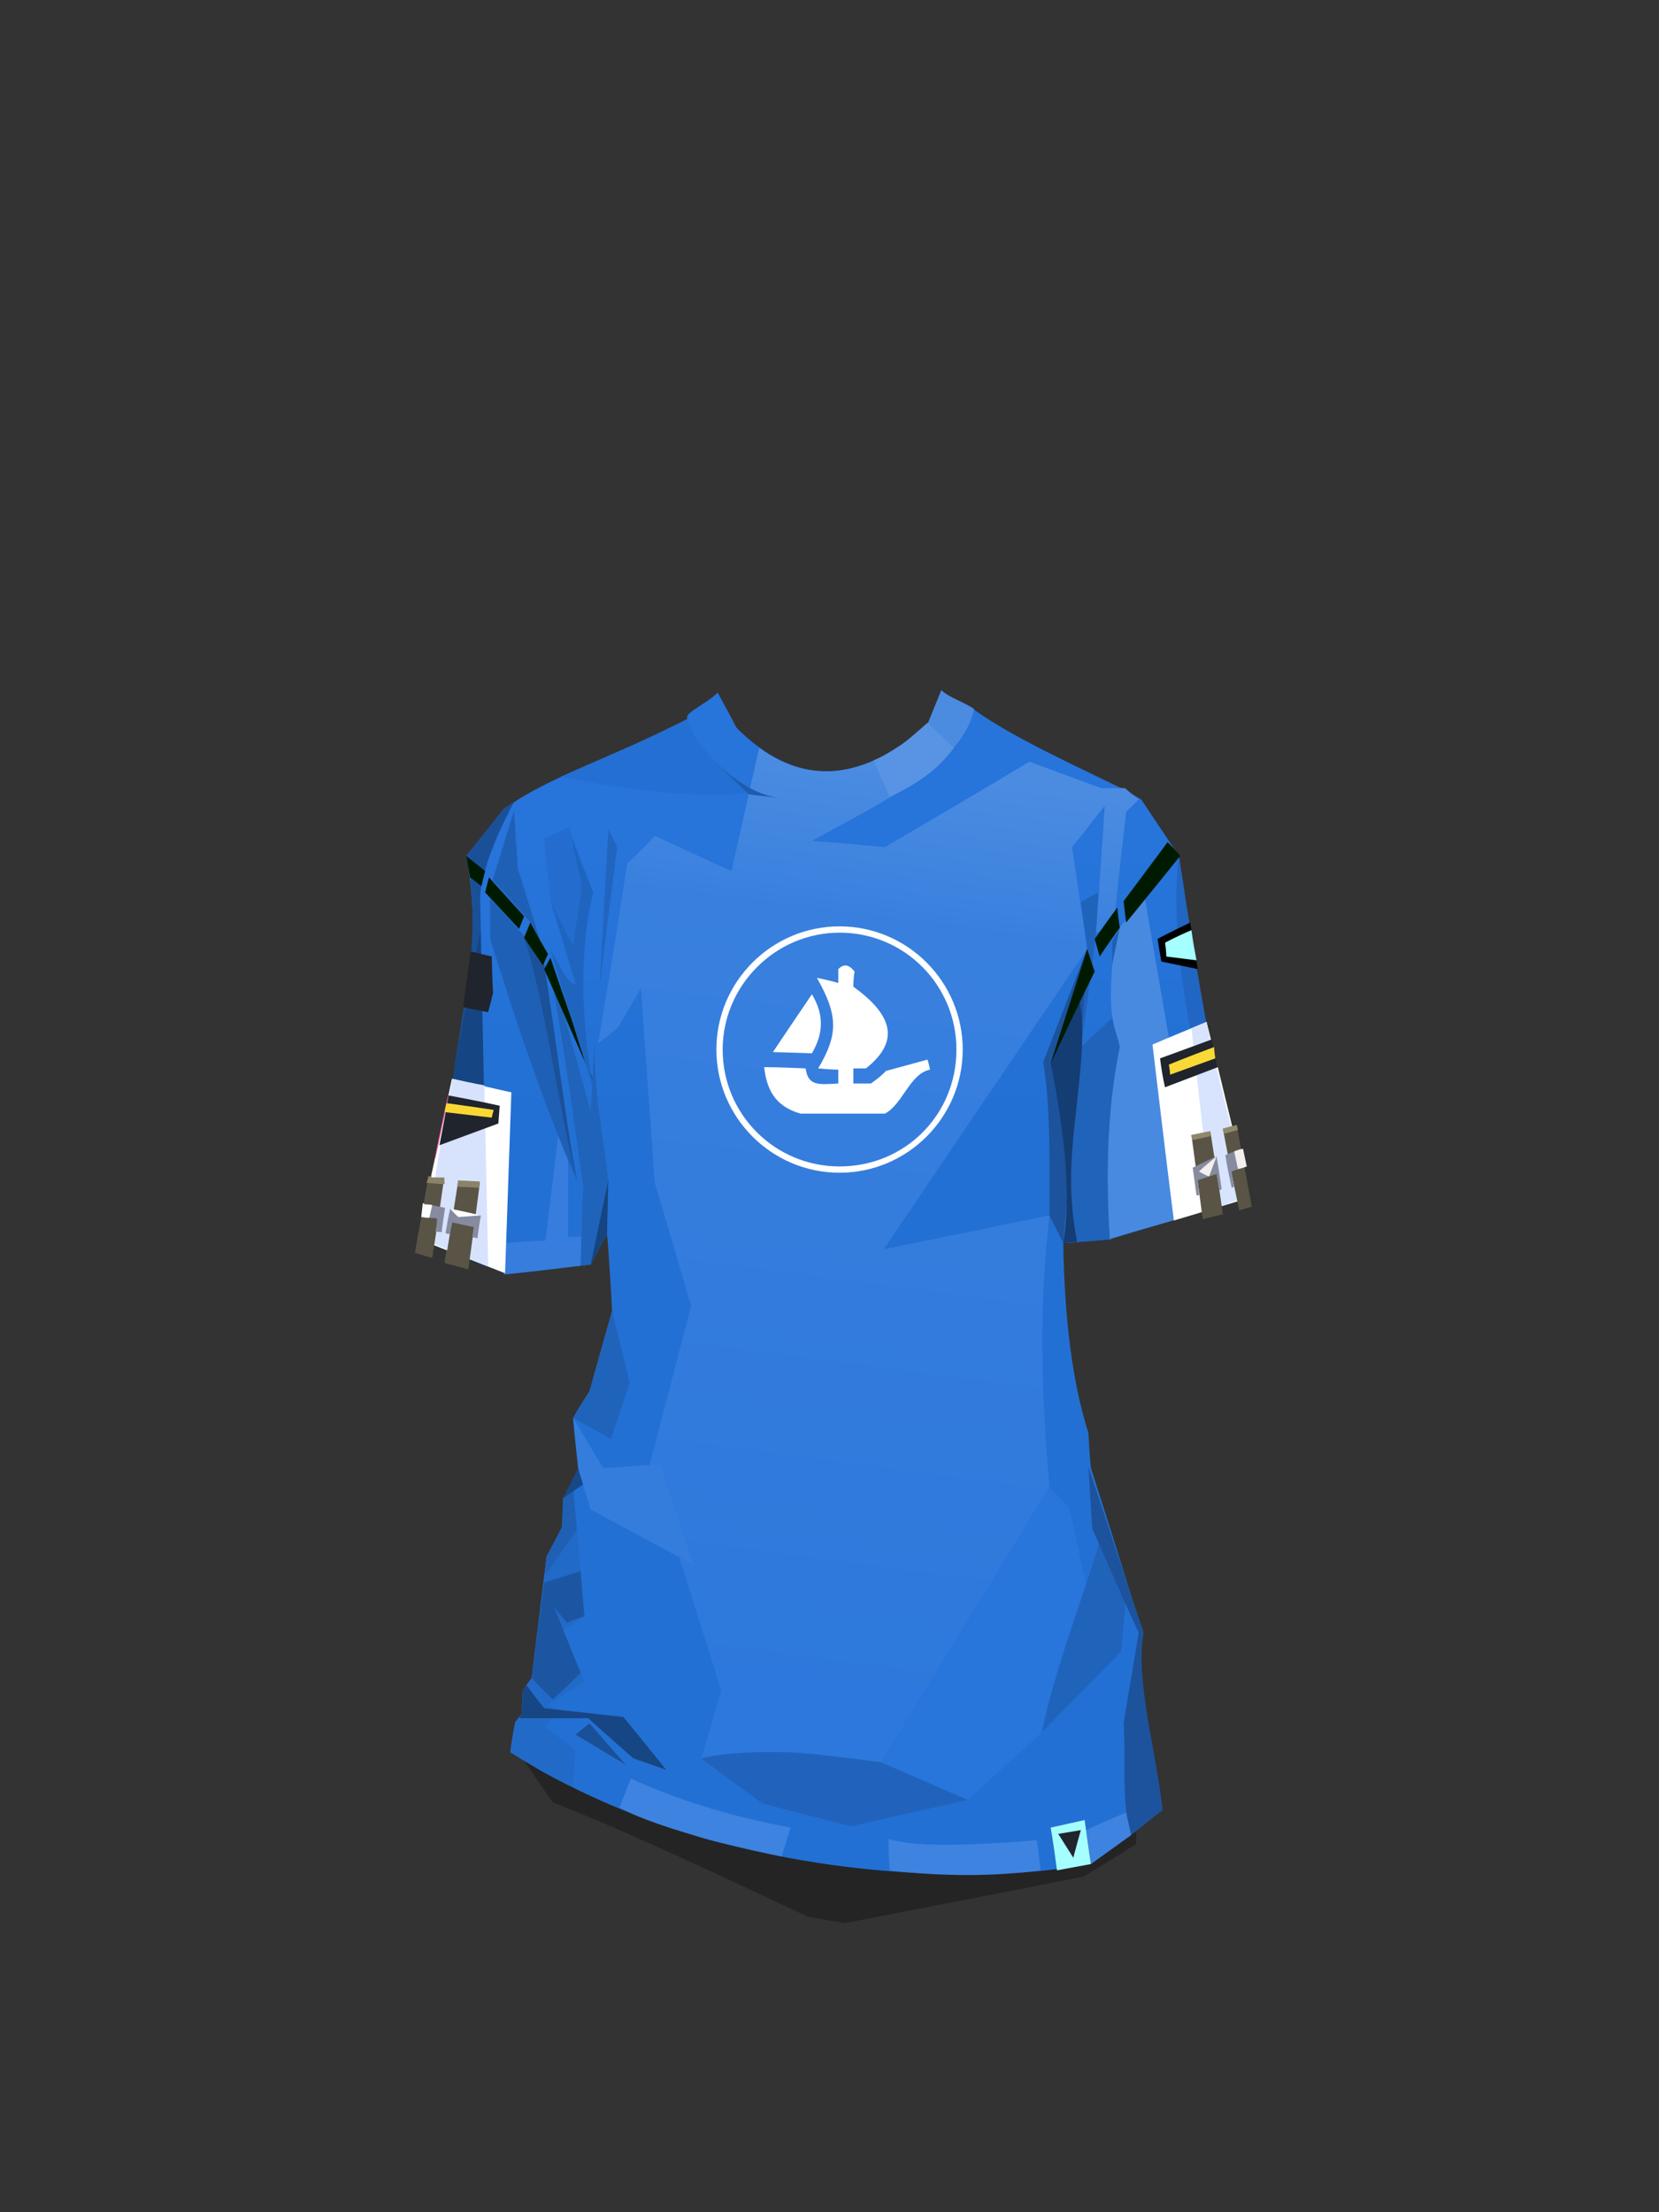 <?xml version="1.0" encoding="UTF-8"?><svg width="1320px" height="1760px" viewBox="0 0 1320 1760" version="1.1" xmlns="http://www.w3.org/2000/svg" xmlns:xlink="http://www.w3.org/1999/xlink"><rect x="0" y="0" width="1320" height="1760" fill="#333333" stroke="none"/><defs><linearGradient x1="50%" y1="11%" x2="50%" y2="100%" id="id-80834"><stop stop-color="#2774DB" offset="0%"></stop><stop stop-color="#2370D4" offset="29%"></stop><stop stop-color="#2370D4" offset="59%"></stop><stop stop-color="#2370D4" offset="100%"></stop></linearGradient><linearGradient x1="56%" y1="7%" x2="50%" y2="96%" id="id-80835"><stop stop-color="#4B8CE1" offset="0%"></stop><stop stop-color="#3980DE" offset="16%"></stop><stop stop-color="#2D78DC" offset="100%"></stop></linearGradient></defs><g transform=" translate(313,549)" id="id-80836"><g transform=" translate(31,0)" id="id-80837"><path d=" M 70,847 C 266,943 429,963 560,908 C 560,915 560,918 560,918 C 532,936 518,944 518,944 C 391,969 328,981 328,981 L 299,976 C 212,935 145,904 96,885 C 78,860 70,847 70,847 Z" fill="#000000" fill-opacity="0.303" id="id-80838"></path><path d=" M 62,845 C 64,829 66,821 66,821 C 69,817 71,815 71,815 C 72,802 72,796 72,796 C 76,790 79,786 79,786 C 87,721 91,689 91,689 C 101,673 106,665 106,665 C 105,651 104,643 104,643 C 113,627 117,619 117,619 C 113,593 112,579 112,579 C 120,565 125,558 125,558 C 137,515 143,494 143,494 C 141,454 139,433 139,433 C 130,449 126,457 126,457 C 80,462 58,464 58,464 C 19,448 0,441 0,441 C 11,288 45,227 27,132 C 47,107 57,95 57,95 C 89,70 150,51 203,23 C 200,18 217,12 227,2 C 237,20 242,30 242,30 C 289,77 339,76 393,28 C 410,13 424,9 433,17 C 463,38 507,58 550,79 C 559,84 564,87 564,87 C 584,117 594,132 594,132 C 608,225 623,318 644,401 C 639,406 636,408 636,408 C 571,427 539,437 539,437 C 514,439 502,440 502,440 C 503,500 509,550 522,591 C 523,610 524,619 524,619 C 552,706 565,750 565,750 C 558,777 570,834 581,891 C 565,902 557,912 523,933 C 475,947 244,961 62,845 Z" fill="url(#id-80834)" id="id-80839"></path><path d=" M 112,873 C 113,853 114,843 114,843 C 98,831 90,825 90,825 C 97,816 100,811 100,811 C 95,809 92,807 92,807 C 112,795 121,789 121,789 C 110,762 104,748 104,748 C 116,740 121,737 121,737 L 112,630 L 104,643 L 106,667 L 91,689 L 79,786 L 72,796 L 71,815 L 66,821 L 62,845 C 73,852 81,856 85,859 C 103,869 112,873 112,873 Z" fill="#226AC8" id="id-80840"></path><path d=" M 154,855 C 127,839 114,831 114,831 L 125,822 C 144,844 154,855 154,855 Z" fill="#1A5097" id="id-80841"></path><path d=" M 186,859 C 169,853 160,850 160,850 C 136,829 124,818 124,818 L 69,818 L 71,815 C 72,802 72,796 72,796 C 74,793 75,792 75,792 C 84,804 89,810 89,810 L 152,817 C 175,845 186,859 186,859 Z" fill="#174684" id="id-80842"></path><path d=" M 79,786 C 90,798 96,803 96,803 C 111,789 118,782 118,782 C 104,747 97,730 97,730 L 107,742 C 117,738 121,737 121,737 C 119,713 118,701 118,701 L 89,710 C 82,761 79,786 79,786 Z" fill="#1C56A3" id="id-80843"></path><path d=" M 90,704 C 107,680 115,668 115,668 L 112,637 L 104,643 L 103,666 L 91,689 C 90,699 90,704 90,704 Z" fill="#1F60B4" id="id-80844"></path><path d=" M 104,643 L 120,632 L 116,619 C 108,635 104,643 104,643 Z" fill="#174888" id="id-80845"></path><path d=" M 112,579 C 132,590 142,596 142,596 C 152,566 157,551 157,551 L 143,494 L 125,558 C 116,572 112,579 112,579 Z" fill="#2063BB" id="id-80846"></path><path d=" M 126,457 L 122,327 L 140,390 L 139,433 C 130,449 126,457 126,457 Z" fill="#164480" id="id-80847"></path><path d=" M 57,465 C 58,448 58,440 58,440 C 80,438 90,438 90,438 C 97,382 100,354 100,354 C 105,365 107,372 108,373 C 108,373 108,373 108,373 C 108,415 108,435 108,435 C 115,435 119,435 119,435 L 118,458 C 78,463 57,465 57,465 Z" fill="#367DDD" id="id-80848"></path><path d=" M 118,458 C 119,416 120,395 120,395 C 112,337 104,279 92,213 C 115,295 126,335 126,335 L 129,280 C 129,325 136,354 140,390 L 126,457 C 121,458 118,458 118,458 Z" fill="#2063BB" id="id-80849"></path><path d=" M 46,166 C 46,187 46,198 46,198 C 68,269 91,336 115,390 C 105,335 93,281 81,213 C 84,205 86,200 86,200 C 74,161 68,142 68,142 C 66,111 65,96 65,96 C 54,132 48,151 48,151 C 68,173 78,185 78,185 L 75,198 C 56,176 46,166 46,166 Z" fill="#1E60B6" id="id-80850"></path><path d=" M 78,185 L 73,197 C 90,249 99,327 115,390 C 106,344 94,244 86,200 C 81,190 78,185 78,185 Z" fill="#1B5199" id="id-80851"></path><path d=" M 78,185 L 73,197 L 88,219 L 92,210 C 82,193 78,185 78,185 Z" fill="#001A00" id="id-80852"></path><path d=" M 94,213 L 89,222 L 128,311 C 105,246 94,213 94,213 Z" fill="#001A00" id="id-80853"></path><path d=" M 94,207 C 100,215 106,233 114,234 C 101,190 94,168 94,168 C 106,192 112,203 112,203 C 115,173 117,157 117,157 C 111,125 108,109 108,109 C 121,144 128,161 128,161 C 117,206 118,258 128,317 C 105,244 94,207 94,207 Z" fill="#1F65C0" id="id-80854"></path><path d=" M 140,111 C 145,120 147,125 147,125 L 133,236 C 138,152 140,111 140,111 Z" fill="#2165BF" id="id-80855"></path><path d=" M 132,281 C 148,186 155,138 155,138 C 170,124 177,116 177,116 C 218,135 238,144 238,144 L 260,46 C 297,73 342,74 394,27 L 405,0 C 411,6 422,9 431,15 C 422,59 360,88 302,120 C 341,123 360,125 360,125 C 437,80 475,57 475,57 C 513,71 532,78 532,78 C 544,78 551,78 551,78 C 558,84 562,87 562,87 C 555,94 552,97 552,97 C 545,158 542,189 542,189 C 532,192 528,193 528,193 C 533,125 535,92 535,92 C 518,114 509,125 509,125 C 517,179 521,206 521,206 C 413,365 359,445 359,445 C 447,427 491,418 491,418 C 483,484 484,557 491,634 C 402,780 357,853 357,853 C 304,847 252,841 214,850 L 230,796 L 173,616 L 206,490 L 177,392 L 166,237 L 148,268 C 138,277 132,281 132,281 Z" fill="url(#id-80835)" id="id-80856"></path><path d=" M 112,579 C 128,606 136,619 136,619 C 166,617 181,616 181,616 C 199,670 208,696 208,696 L 126,652 L 116,619 C 113,592 112,579 112,579 Z" fill="#347DDD" id="id-80857"></path><path d=" M 214,850 C 246,874 263,886 263,886 C 310,898 333,904 333,904 C 395,890 426,883 426,883 C 415,877 406,873 400,871 C 391,867 377,861 357,853 C 319,848 293,845 279,845 C 234,844 214,850 214,850 Z" fill="#2163BC" id="id-80858"></path><path d=" M 357,853 C 403,873 426,883 426,883 C 466,847 485,829 485,829 C 509,750 520,711 520,711 L 507,651 L 491,634 C 402,780 357,853 357,853 Z" fill="#2875DB" id="id-80859"></path><path d=" M 485,829 C 496,776 516,728 531,677 C 545,707 552,722 552,722 L 548,765 C 506,808 485,829 485,829 Z" fill="#2063BB" id="id-80860"></path><path d=" M 522,618 C 524,650 525,667 525,667 C 549,722 562,750 562,750 C 554,798 550,822 550,822 C 552,851 548,888 556,911 L 581,891 C 576,844 559,787 566,750 L 522,618 Z" fill="#1C539C" id="id-80861"></path><path d=" M 516,169 C 525,163 530,161 530,161 L 528,193 C 521,253 516,284 516,284 C 533,268 542,260 542,260 C 547,276 550,283 550,283 C 541,352 537,386 537,386 L 540,437 C 516,439 505,440 505,440 C 506,398 507,367 509,346 C 511,315 515,268 521,206 C 518,181 516,169 516,169 Z" fill="#2063BB" id="id-80862"></path><path d=" M 539,437 C 535,370 539,323 547,284 C 543,265 535,262 544,192 C 559,174 567,166 567,166 L 610,416 C 562,430 539,436 539,437 Z" fill="#488AE0" id="id-80863"></path><path d=" M 521,206 L 486,296 C 492,331 491,376 491,418 L 502,440 C 509,358 514,304 516,278 C 520,230 521,206 521,206 Z" fill="#1C539C" id="id-80864"></path><path d=" M 594,132 C 585,206 608,305 636,408 L 644,401 C 624,316 608,226 594,132 Z" fill="#2166C2" id="id-80865"></path><path d=" M 585,121 C 592,128 595,132 595,132 C 566,168 552,185 552,185 L 550,168 C 574,136 585,121 585,121 Z" fill="#001A00" id="id-80866"></path><path d=" M 545,173 C 546,184 547,189 547,189 C 536,204 531,212 531,212 L 527,198 C 539,181 545,173 545,173 Z" fill="#001A00" id="id-80867"></path><path d=" M 541,200 C 541,212 541,218 541,218 L 547,189 C 543,196 541,200 541,200 Z" fill="#1E5FB2" id="id-80868"></path><path d=" M 502,440 L 513,439 C 506,403 508,373 511,346 C 514,316 518,290 517,264 C 517,255 514,245 512,235 L 492,297 C 504,356 508,404 502,440 Z" fill="#143D74" id="id-80869"></path><path d=" M 527,224 C 523,212 521,206 521,206 L 492,297 C 515,248 527,224 527,224 Z" fill="#001A00" id="id-80870"></path><path d=" M 351,56 C 360,76 364,85 364,85 C 389,73 403,62 415,46 L 394,26 C 385,34 378,40 374,43 C 366,48 359,53 351,56 Z" fill="#5894E3" id="id-80871"></path><path d=" M 253,82 C 208,86 157,80 102,69 C 135,55 167,41 203,23 C 207,39 224,59 253,82 Z" fill="#246FD3" id="id-80872"></path><path d=" M 223,55 C 242,74 252,83 252,83 L 277,86 C 260,84 242,74 223,55 Z" fill="#1E5CAD" id="id-80873"></path><path d=" M 109,109 L 89,118 L 94,168 L 112,203 L 119,156 C 112,125 109,109 109,109 Z" fill="#246DCF" id="id-80874"></path><path d=" M 65,89 C 48,121 39,147 38,164 L 44,459 L 0,441 C 5,380 16,308 28,234 C 33,199 34,164 27,132 L 57,94 C 62,91 65,89 65,89 Z" fill="#1A5098" id="id-80875"></path><path d=" M 27,132 C 37,140 42,144 42,144 L 39,156 L 30,149 C 28,138 27,132 27,132 Z" fill="#001A00" id="id-80876"></path><path d=" M 45,149 C 64,170 73,180 73,180 L 69,190 L 42,161 C 44,153 45,149 45,149 Z" fill="#001A00" id="id-80877"></path><path d=" M 149,889 C 155,873 158,866 158,866 C 195,883 237,896 285,905 L 278,928 C 246,921 223,916 211,912 C 180,903 159,895 149,889 Z" fill="#3E83DF" id="id-80878"></path><path d=" M 363,914 C 363,931 364,939 364,939 C 405,944 447,944 484,939 L 481,915 C 420,920 381,920 363,914 Z" fill="#3E83DF" id="id-80879"></path><path d=" M 524,934 C 521,916 520,907 520,907 C 542,897 552,893 552,893 L 556,911 L 524,934 Z" fill="#3E83DF" id="id-80880"></path></g><path d=" M 523,905 C 541,901 550,899 550,899 C 553,922 555,934 555,934 L 528,939 C 525,916 523,905 523,905 Z" fill="#A5FFFE" id="id-80881"></path><path d=" M 547,907 C 543,921 541,929 541,929 L 529,910 C 541,908 547,907 547,907 Z" fill="#21242C" id="id-80882"></path><g transform=" translate(0,185)" id="id-80883"><g transform=" translate(604,0)" id="id-80837"><path d=" M 30,0 C 13,8 4,13 4,13 C 6,25 7,31 7,31 L 36,37 C 32,12 30,0 30,0 Z" fill="#000000" id="id-80885"></path><path d=" M 31,6 C 17,12 10,16 10,16 C 11,23 11,27 11,27 L 35,30 C 32,14 31,6 31,6 Z" fill="#A5FFFE" id="id-80886"></path><path d=" M 43,79 C 14,91 0,97 0,97 C 11,190 17,237 17,237 L 77,219 C 55,126 43,79 43,79 Z" fill="#FFFFFF" id="id-80887"></path><path d=" M 31,84 L 47,228 L 67,221 L 76,217 C 66,173 52,125 43,79 L 31,84 Z" fill="#D8E4FD" id="id-80888"></path><path d=" M 47,93 C 20,103 6,108 6,108 C 8,124 10,131 10,131 L 52,115 C 49,101 47,93 47,93 Z" fill="#20242C" id="id-80889"></path><path d=" M 49,99 C 25,108 13,113 13,113 C 14,118 14,121 14,121 L 50,108 C 49,102 49,99 49,99 Z" fill="#FAD936" id="id-80890"></path><path d=" M 31,169 C 41,167 46,166 46,166 C 53,210 56,232 56,232 L 40,236 C 34,191 31,169 31,169 Z" fill="#595445" id="id-80891"></path><path d=" M 32,173 L 46,170 L 46,166 L 31,169 C 31,172 32,173 32,173 Z" fill="#91886B" id="id-80892"></path><path d=" M 37,217 C 36,217 35,217 35,217 C 33,202 32,195 32,195 C 44,189 51,186 51,186 C 54,204 55,212 55,212 C 54,213 53,213 53,213 C 52,204 51,200 51,200 L 36,205 C 37,213 37,217 37,217 Z" fill="#868B9F" id="id-80893"></path><path d=" M 37,198 C 42,201 45,202 45,202 L 51,186 C 41,194 37,198 37,198 Z" fill="#F3EFEF" id="id-80894"></path><path d=" M 69,229 C 60,186 56,164 56,164 C 63,162 67,161 67,161 L 79,226 C 72,228 69,229 69,229 Z" fill="#595445" id="id-80895"></path><path d=" M 65,210 C 63,211 63,211 63,211 C 59,193 58,185 58,185 C 67,181 72,180 72,180 C 73,189 74,194 74,194 L 63,198 C 64,206 65,210 65,210 Z" fill="#868B9F" id="id-80896"></path><path d=" M 68,196 C 66,187 65,182 65,182 C 70,180 72,180 72,180 L 75,194 C 70,196 68,196 68,196 Z" fill="#F3EFEF" id="id-80897"></path><path d=" M 56,164 C 57,167 57,168 57,168 C 64,166 68,165 68,165 L 67,161 C 60,163 56,164 56,164 Z" fill="#91886B" id="id-80898"></path></g><g transform=" translate(52,145) rotate(-4) translate(-52,-145) translate(9,9)" id="id-80899"><path d=" M 39,115 C 69,124 85,129 85,129 C 75,224 70,272 70,272 L 3,240 C 27,157 39,115 39,115 Z" fill="#FFFFFF" id="id-80900"></path><path d=" M 70,0 L 57,265 L 9,242 C 21,182 61,32 63,24 C 67,8 70,0 70,0 Z" fill="#000000" fill-opacity="0.137" id="id-80901"></path><path d=" M 35,128 C 62,135 75,139 75,139 L 73,152 L 49,152 C 46,161 41,169 36,177 C 32,177 27,177 21,177 C 30,144 35,128 35,128 Z" fill="#EE5798" id="id-80902"></path><path d=" M 38,196 C 49,198 55,198 55,198 C 46,244 41,267 41,267 L 23,260 C 33,218 38,196 38,196 Z" fill="#595446" id="id-80903"></path><path d=" M 27,193 C 18,235 13,256 13,256 C 4,252 0,251 0,251 L 15,191 C 23,192 27,193 27,193 Z" fill="#595446" id="id-80904"></path><path d=" M 10,212 C 20,215 26,216 26,216 C 23,230 22,236 22,236 C 19,236 17,235 17,235 C 19,228 19,225 19,225 L 7,223 C 9,216 10,212 10,212 Z" fill="#868B9F" id="id-80905"></path><path d=" M 13,196 C 22,197 27,198 27,198 C 27,195 27,193 27,193 L 15,191 C 14,195 13,196 13,196 Z" fill="#8B8368" id="id-80906"></path><path d=" M 37,201 C 48,202 54,203 54,203 C 55,200 55,198 55,198 L 38,196 C 37,199 37,201 37,201 Z" fill="#8B8368" id="id-80907"></path><path d=" M 28,238 C 26,238 25,237 25,237 C 28,224 30,218 30,218 C 46,223 54,225 54,225 C 51,237 50,243 50,243 C 48,242 46,242 46,242 C 47,236 48,233 48,233 L 31,228 C 29,235 28,238 28,238 Z" fill="#868B9F" id="id-80908"></path><path d=" M 13,224 C 15,217 16,214 16,214 C 11,213 9,212 9,212 L 7,223 C 11,224 13,224 13,224 Z" fill="#FFFFFF" id="id-80909"></path><path d=" M 30,218 C 34,223 36,225 36,225 L 54,225 C 38,220 30,218 30,218 Z" fill="#FFFFFF" id="id-80910"></path><path d=" M 61,15 C 71,18 77,20 77,20 C 76,39 76,49 76,49 C 73,59 71,64 71,64 L 52,58 C 58,29 61,15 61,15 Z" fill="#20242C" id="id-80911"></path></g><g transform=" translate(52,153) rotate(-4) translate(-52,-153) translate(10,24)" id="id-80912"><path d=" M 39,100 C 69,110 85,114 85,114 C 75,210 70,257 70,257 L 3,225 C 27,142 39,100 39,100 Z" fill="#FFFFFF" id="id-80900"></path><path d=" M 64,107 L 57,251 L 9,227 C 21,167 37,108 39,100 C 56,105 64,107 64,107 Z" fill="#D7E3FD" id="id-80901"></path><path d=" M 35,113 C 62,120 75,124 75,124 L 73,138 L 25,152 C 32,126 35,113 35,113 Z" fill="#20242C" id="id-80902"></path><path d=" M 33,119 C 57,124 70,127 70,127 L 68,133 L 31,126 C 32,121 33,119 33,119 Z" fill="#F9D834" id="id-80916"></path><path d=" M 38,181 C 49,183 55,184 55,184 C 46,229 41,252 41,252 L 23,246 C 33,203 38,181 38,181 Z" fill="#595446" id="id-80903"></path><path d=" M 27,178 C 18,220 13,241 13,241 C 4,238 0,236 0,236 L 15,177 C 23,178 27,178 27,178 Z" fill="#595446" id="id-80904"></path><path d=" M 10,198 C 20,200 26,202 26,202 C 23,215 22,221 22,221 C 19,221 17,220 17,220 C 19,214 19,210 19,210 L 7,208 C 9,201 10,198 10,198 Z" fill="#868B9F" id="id-80905"></path><path d=" M 13,181 C 22,183 27,183 27,183 C 27,180 27,178 27,178 L 15,177 C 14,180 13,181 13,181 Z" fill="#8B8368" id="id-80906"></path><path d=" M 37,186 C 48,187 54,188 54,188 C 55,185 55,183 55,183 L 38,181 C 37,184 37,186 37,186 Z" fill="#8B8368" id="id-80907"></path><path d=" M 28,223 C 26,223 25,222 25,222 C 28,209 30,203 30,203 C 46,208 54,210 54,210 C 51,222 50,228 50,228 C 48,227 46,227 46,227 C 47,221 48,219 48,219 L 31,214 C 29,220 28,223 28,223 Z" fill="#868B9F" id="id-80908"></path><path d=" M 13,209 C 15,202 16,199 16,199 C 11,198 9,198 9,198 L 7,208 C 11,209 13,209 13,209 Z" fill="#FFFFFF" id="id-80909"></path><path d=" M 30,203 C 34,208 36,210 36,210 L 54,210 C 38,205 30,203 30,203 Z" fill="#FFFFFF" id="id-80910"></path><path d=" M 61,0 C 71,4 77,5 77,5 C 76,25 76,34 76,34 C 73,44 71,49 71,49 L 52,44 C 58,15 61,0 61,0 Z" fill="#20242C" id="id-80911"></path></g></g><g transform=" translate(257,188)" fill="#FFFFFF" id="id-80926"><g transform=" translate(0,0)" id="id-80927"><path d=" M 97,114 C 97,121 97,125 97,125 C 81,126 73,127 71,113 C 49,112 38,112 38,112 C 40,129 46,143 67,149 C 112,149 134,149 134,149 C 148,142 154,117 170,114 C 169,109 168,106 168,106 C 146,112 135,115 135,115 C 132,118 130,120 123,125 C 113,125 109,125 109,125 C 109,117 109,113 109,113 C 116,113 119,113 119,113 C 148,90 138,69 109,48 C 109,40 110,36 110,36 C 106,31 102,29 97,34 C 97,41 97,45 97,45 C 86,42 80,41 80,41 C 97,71 97,86 81,113 C 91,114 97,114 97,114 Z" id="id-80928"></path><path d=" M 76,54 C 55,85 45,100 45,100 L 76,101 C 86,84 85,69 76,54 Z" id="id-80929"></path><path d=" M 98,0 C 152,0 196,44 196,98 C 196,152 152,196 98,196 C 44,196 0,152 0,98 C 0,44 44,0 98,0 Z M 98,5 C 47,5 5,47 5,98 C 5,150 47,191 98,191 C 150,191 191,150 191,98 C 191,47 150,5 98,5 Z" id="id-80930"></path></g></g></g></svg>